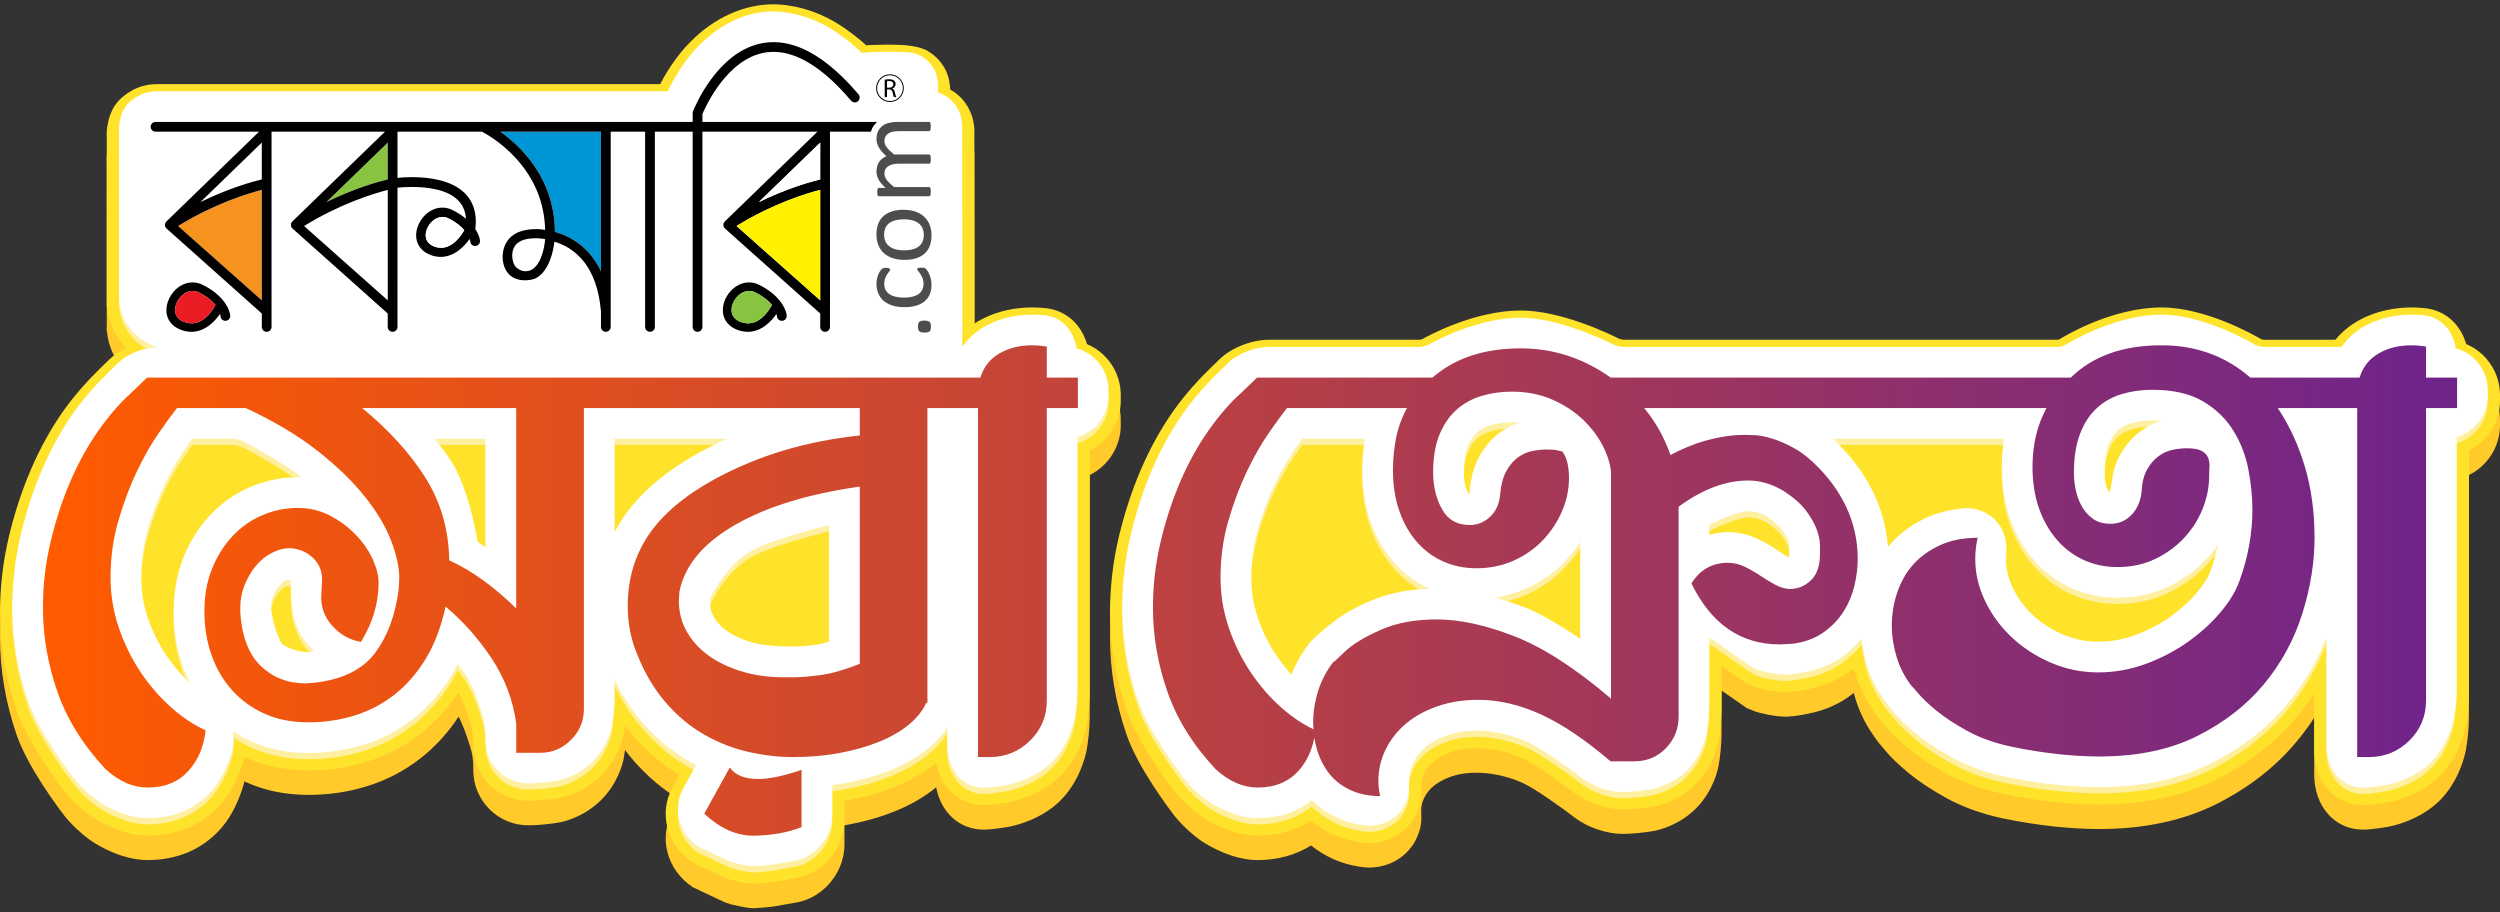 <?xml version="1.0" encoding="utf-8"?>
<!-- Generator: Adobe Illustrator 16.0.0, SVG Export Plug-In . SVG Version: 6.00 Build 0)  -->
<!DOCTYPE svg PUBLIC "-//W3C//DTD SVG 1.1//EN" "http://www.w3.org/Graphics/SVG/1.1/DTD/svg11.dtd">
<svg version="1.1" id="Layer_1" xmlns="http://www.w3.org/2000/svg" xmlns:xlink="http://www.w3.org/1999/xlink" x="0px" y="0px"
	 width="200px" height="73px" viewBox="0 0 200 73" enable-background="new 0 0 200 73" xml:space="preserve">
<rect x="0" y="0" width="200" height="73" fill="#333333" stroke="none"/>
<g>
	<g>
		<g>
			<path fill="#FFCA2A" d="M197.297,29.489c-0.462-1.579-1.629-2.64-3.184-2.858l-0.332-0.034c-1.924-0.161-3.759,0.226-5.236,1.091
				c-0.646,0.377-1.233,0.877-1.714,1.456l-5.729,0.004c-0.062-0.009-0.201-0.048-0.162-0.024c-0.441-0.262-4.412-2.564-8.018-2.564
				c-3.967,0-7.775,2.301-8.132,2.53c-0.038,0.015-0.117,0.039-0.168,0.054l-34.745,0c-0.067-0.006-0.303-0.063-0.339-0.075
				c-0.748-0.378-4.638-2.266-7.881-2.266c-3.734,0-7.466,2.06-7.832,2.271c-0.049,0.019-0.223,0.065-0.207,0.069h-12.07
				c-1.415,0-3.019,0.629-3.992,1.566c-0.369,0.353-0.997,0.975-1.394,1.381c-0.128,0.131-1.283,1.319-2.273,2.721
				c-0.998,1.411-1.878,2.998-2.618,4.72c-0.726,1.689-1.322,3.512-1.771,5.412c-0.465,1.971-0.701,4.007-0.701,6.055
				c0,2.613,0.449,5.236,1.334,7.796c0.895,2.594,3.326,5.822,3.806,6.444c0.548,0.707,1.484,1.579,2.226,2.074
				c0.375,0.25,2.349,1.494,4.451,1.494c1.577,0,3.042-0.402,4.267-1.169c0.533,0.428,1.129,0.792,1.776,1.086
				c1.111,0.499,2.158,0.632,2.457,0.66c0.146,0.013,0.288,0.02,0.426,0.02c1.269,0,2.447-0.538,3.231-1.473
				c0.672-0.801,1.018-1.872,0.926-2.82v-0.273c0-0.353,0.077-0.679,0.235-1.002c0.176-0.362,0.421-0.673,0.747-0.945
				c0.374-0.313,0.859-0.574,1.445-0.775c1.568-0.541,3.827-0.331,5.719,0.535c0.917,0.42,3.005,1.891,4.127,2.753
				c1.019,0.783,2.554,1.31,3.818,1.31c0.721,0,1.816-0.104,2.55-0.243c0.325-0.061,2.021-0.438,3.385-1.843
				c1.341-1.374,1.704-3.045,1.764-3.366c0.134-0.727,0.233-1.831,0.233-2.568v-3.45l2.014,1.4l0.726,0.293
				c0.315,0.093,1.422,0.398,2.415,0.398c0.001,0,0.001,0,0.001,0l0.175-0.006c0.617-0.028,1.518-0.202,2.099-0.343
				c0.245-0.058,1.525-0.383,2.698-1.21c0.153-0.109,0.305-0.224,0.454-0.341c0.044,0.173,0.094,0.346,0.146,0.517
				c0.36,1.175,0.916,2.103,1.081,2.362c0.411,0.642,0.747,1.107,0.986,1.368l0.272,0.326c0.464,0.562,1.091,1.166,1.918,1.85
				c0.813,0.671,1.827,1.341,3.015,1.994c1.29,0.708,2.808,1.254,4.519,1.623c1.381,0.281,2.722,0.494,3.99,0.633
				c1.321,0.144,2.566,0.216,3.707,0.216c3.572,0,6.725-0.672,9.371-1.996c2.593-1.299,4.768-2.998,6.465-5.051
				c0.491-0.595,0.948-1.217,1.365-1.86v4.54c0,2.559,1.639,4.415,3.898,4.415c0.761,0,1.926-0.214,2.061-0.238
				c0.403-0.077,2.497-0.536,4.047-2.061c1.577-1.547,2.047-3.651,2.126-4.058c0.14-0.731,0.245-1.846,0.245-2.591V38.001
				c1.498-0.736,2.484-2.29,2.484-3.969v-0.474C200,31.778,198.924,30.175,197.297,29.489z M174.087,50.09
				c-0.338,0.304-0.705,0.594-1.098,0.867c-0.771,0.538-1.631,0.98-2.558,1.315c-1.706,0.613-3.525,0.597-5.005-0.042
				c-0.83-0.358-1.553-0.826-2.148-1.391c-0.59-0.559-1.041-1.175-1.38-1.885c-0.287-0.601-0.433-1.186-0.444-1.783
				c0.155,0.209,0.317,0.412,0.484,0.607c0.945,1.096,2.072,1.944,3.348,2.519c1.266,0.576,2.65,0.867,4.113,0.867
				c1.608,0,3.106-0.323,4.454-0.963C173.932,50.165,174.01,50.128,174.087,50.09z M159.449,42.611
				c-0.634-0.368-1.369-0.567-2.145-0.567h-0.001l-0.376,0.018c-0.29,0.025-1.8,0.187-3.126,0.788
				c-0.76,0.344-1.458,0.764-2.085,1.251c-0.464-2.029-1.41-3.924-2.823-5.653h10.325c-0.035,0.411-0.052,0.827-0.052,1.243
				C159.167,40.718,159.262,41.695,159.449,42.611z M125.445,48.412v3.266c-1.046-0.644-1.942-1.131-2.678-1.453
				C123.763,49.747,124.66,49.14,125.445,48.412z M103.106,54.524c-0.075-0.104-0.146-0.208-0.216-0.314
				c-0.55-0.824-1-1.746-1.339-2.742c-0.314-0.917-0.473-1.895-0.473-2.907c0-1.26,0.167-2.469,0.495-3.594
				c0.37-1.266,0.802-2.418,1.285-3.424c0.491-1.022,0.988-1.894,1.475-2.591l0.356-0.505h3.383
				c-0.048,0.513-0.071,1.028-0.071,1.537c0,1.582,0.235,3.062,0.702,4.396c0.485,1.39,1.186,2.608,2.081,3.625
				c0.251,0.285,0.515,0.554,0.794,0.804c-0.903,0.192-1.766,0.472-2.573,0.834c-1.571,0.704-2.517,1.393-2.618,1.468
				c-0.488,0.36-1.157,0.892-1.555,1.269l-0.171,0.17c-0.563,0.418-0.907,0.951-1.424,1.761
				C103.208,54.354,103.163,54.426,103.106,54.524z"/>
			<path fill="#FFCA2A" d="M89.66,33.559c0-1.78-1.076-3.384-2.703-4.07c-0.461-1.578-1.63-2.64-3.187-2.861l-0.327-0.031
				c-1.915-0.167-3.747,0.218-5.239,1.092c-0.083,0.049-0.166,0.1-0.247,0.152v-8.469c0-0.098-0.003-0.195-0.007-0.231l-0.002-6.367
				c0.087-1.554-0.662-2.951-1.93-3.646c-0.006-0.224-0.03-0.381-0.061-0.563l-0.019-0.108c-0.165-1.025-0.872-1.978-1.869-2.498
				c-0.636-0.29-1.444-0.374-1.905-0.397C71.5,5.525,70.689,5.526,70.01,5.559h-0.179c-0.2,0-0.4,0.013-0.524,0.032
				c-0.572-0.513-1.192-1-1.845-1.447c-1.587-1.083-3.38-1.715-5.191-1.827c-2.311-0.126-4.708,0.817-6.66,2.624
				c-1.077,0.995-2.016,2.254-2.796,3.749H12.591c-0.135,0-0.268,0.004-0.424,0.019c-0.892,0.089-1.615,0.396-2.347,0.999
				c-0.978,0.808-1.195,1.923-1.273,2.693c-0.021,0.22-0.019,0.436-0.005,0.553L8.541,25.845l-0.009,0.63h0.025
				c0.096,1.252,0.652,2.429,1.553,3.309c-0.519,0.253-0.984,0.57-1.353,0.925c-0.369,0.353-0.997,0.976-1.379,1.365
				c-0.011,0.012-1.25,1.265-2.289,2.734c-0.996,1.41-1.876,2.998-2.618,4.723c-0.726,1.688-1.322,3.511-1.771,5.413
				C0.236,46.917,0,48.954,0,50.997c0,2.612,0.448,5.236,1.333,7.796c0.897,2.6,3.327,5.824,3.805,6.444
				c0.549,0.708,1.485,1.579,2.227,2.074c0.526,0.351,2.404,1.494,4.451,1.494c2.337,0,4.336-0.845,5.783-2.442
				c1.306-1.437,1.847-3.412,1.943-3.794c0.004-0.02,0.009-0.039,0.014-0.059c0.059,0.027,0.117,0.056,0.177,0.082
				c1.467,0.662,3.132,0.999,4.947,0.999c1.608,0,3.175-0.231,4.655-0.686c1.568-0.477,3.026-1.238,4.333-2.262
				c1.152-0.901,2.167-2.014,3.022-3.313c0.463,0.89,0.892,2.245,1.037,2.813c0.063,0.246,0.136,0.837,0.136,1.091v0.377
				c0,2.435,1.974,4.415,4.4,4.415c0.739,0,1.852-0.108,2.593-0.253c0.3-0.06,1.868-0.424,3.22-1.757
				c1.38-1.357,1.758-3.005,1.819-3.323c0.039-0.203,0.076-0.438,0.108-0.688c0.223,0.297,0.454,0.582,0.692,0.853
				c1.098,1.256,2.327,2.296,3.658,3.1l-0.548,0.992c-1.133,2.053-0.471,4.624,1.603,6.019l2.575,1.216l0.543,0.176
				c1.143,0.254,1.439,0.295,1.804,0.295c0.184,0,0.933-0.065,1.525-0.129l2.01-0.357l0.247-0.059
				c1.996-0.563,3.445-2.479,3.445-4.554v-1.529c0.06-0.011,0.119-0.021,0.177-0.031c1.371-0.253,2.643-0.61,3.781-1.063
				c1.257-0.498,2.367-1.131,3.298-1.884c0.027-0.021,0.053-0.043,0.08-0.063c0.378,2.01,1.863,3.383,3.804,3.383
				c0.76,0,1.926-0.214,2.06-0.238c0.404-0.077,2.498-0.536,4.048-2.061c1.581-1.55,2.047-3.653,2.125-4.06
				c0.139-0.729,0.245-1.843,0.245-2.589v-19.42c1.5-0.735,2.485-2.29,2.485-3.97V33.559z M54.227,38.447
				c-1.636,1.027-3.003,2.158-4.087,3.38v-3.38H54.227z M57.865,50.333c0.01-0.021,1.082-2.089,2.641-2.988
				c0.806-0.465,2.512-1.062,4.841-1.693v7.293c-0.069,0.014-0.131,0.024-0.183,0.031c-0.48,0.063-0.729,0.09-0.822,0.101
				c-0.479,0.021-1.037,0.041-1.239,0.041c-0.19,0-0.713-0.027-1.16-0.058c-0.3-0.02-1.121-0.114-1.603-0.259
				c-0.654-0.197-1.207-0.456-1.644-0.77c-0.341-0.244-0.592-0.514-0.767-0.824c-0.047-0.085-0.092-0.234-0.097-0.241
				c-0.02-0.165-0.037-0.326-0.048-0.465C57.811,50.446,57.837,50.389,57.865,50.333z M37.862,38.447v2.17
				c-0.26-0.652-0.565-1.287-0.918-1.85c-0.065-0.104-0.135-0.211-0.208-0.32H37.862z M13.773,46.591
				c-0.571,1.411-0.86,2.992-0.86,4.697c0,0.223,0.004,0.444,0.014,0.664c-0.062-0.159-0.12-0.32-0.176-0.484
				c-0.314-0.917-0.474-1.895-0.474-2.907c0-1.261,0.167-2.469,0.496-3.594c0.368-1.259,0.8-2.411,1.285-3.424
				c0.489-1.02,0.986-1.891,1.476-2.591c0.137-0.198,0.255-0.365,0.354-0.505l2.749-0.002c0.062,0.008,0.271,0.06,0.298,0.067
				c0.528,0.274,1.487,0.804,2.406,1.352c-0.587,0.141-1.161,0.331-1.716,0.567c-1.348,0.578-2.542,1.418-3.549,2.497
				C15.108,43.968,14.333,45.199,13.773,46.591z"/>
		</g>
	</g>
	<g>
		<path fill="#FFE32A" d="M197.297,27.526c-0.462-1.579-1.629-2.64-3.184-2.858l-0.332-0.034c-1.924-0.161-3.759,0.225-5.236,1.091
			c-0.646,0.377-1.233,0.877-1.714,1.456l-5.729,0.004c-0.062-0.009-0.201-0.048-0.162-0.024c-0.441-0.262-4.412-2.564-8.018-2.564
			c-3.967,0-7.775,2.301-8.132,2.53c-0.038,0.015-0.117,0.039-0.168,0.054l-34.745,0c-0.067-0.006-0.303-0.063-0.339-0.075
			c-0.748-0.378-4.638-2.266-7.881-2.266c-3.734,0-7.466,2.059-7.832,2.271c-0.049,0.019-0.223,0.065-0.207,0.069h-12.07
			c-1.415,0-3.019,0.629-3.992,1.565c-0.369,0.353-0.997,0.975-1.394,1.381c-0.128,0.132-1.283,1.319-2.273,2.722
			c-0.998,1.41-1.878,2.998-2.618,4.719c-0.726,1.69-1.322,3.512-1.771,5.413c-0.465,1.97-0.701,4.006-0.701,6.054
			c0,2.614,0.449,5.237,1.334,7.796c0.895,2.594,3.326,5.822,3.806,6.445c0.548,0.706,1.484,1.578,2.226,2.073
			c0.375,0.25,2.349,1.495,4.451,1.495c1.577,0,3.042-0.402,4.267-1.169c0.533,0.427,1.129,0.791,1.776,1.086
			c1.111,0.499,2.158,0.631,2.457,0.66c0.146,0.012,0.288,0.019,0.426,0.019c1.269,0,2.447-0.537,3.231-1.473
			c0.672-0.8,1.018-1.871,0.926-2.82v-0.272c0-0.353,0.077-0.68,0.235-1.003c0.176-0.361,0.421-0.672,0.747-0.945
			c0.374-0.313,0.859-0.574,1.445-0.775c1.568-0.54,3.827-0.33,5.719,0.536c0.917,0.419,3.005,1.891,4.127,2.753
			c1.019,0.782,2.554,1.309,3.818,1.309c0.721,0,1.816-0.104,2.55-0.242c0.325-0.062,2.021-0.439,3.385-1.843
			c1.341-1.374,1.704-3.045,1.764-3.366c0.134-0.728,0.233-1.831,0.233-2.569v-3.449l2.014,1.4l0.726,0.293
			c0.315,0.093,1.422,0.397,2.415,0.397c0.001,0,0.001,0,0.001,0l0.175-0.006c0.617-0.027,1.518-0.202,2.099-0.342
			c0.245-0.058,1.525-0.384,2.698-1.21c0.153-0.109,0.305-0.224,0.454-0.342c0.044,0.174,0.094,0.346,0.146,0.517
			c0.36,1.175,0.916,2.104,1.081,2.363c0.411,0.641,0.747,1.106,0.986,1.368l0.272,0.326c0.464,0.562,1.091,1.166,1.918,1.849
			c0.813,0.671,1.827,1.342,3.015,1.994c1.29,0.708,2.808,1.255,4.519,1.623c1.381,0.282,2.722,0.495,3.99,0.634
			c1.321,0.143,2.566,0.216,3.707,0.216c3.572,0,6.725-0.672,9.371-1.996c2.593-1.3,4.768-2.998,6.465-5.051
			c0.491-0.595,0.948-1.217,1.365-1.861v4.54c0,2.559,1.639,4.416,3.898,4.416c0.761,0,1.926-0.214,2.061-0.239
			c0.403-0.076,2.497-0.535,4.047-2.06c1.577-1.548,2.047-3.652,2.126-4.059c0.14-0.73,0.245-1.845,0.245-2.591V36.038
			c1.498-0.735,2.484-2.29,2.484-3.969v-0.474C200,29.815,198.924,28.212,197.297,27.526z"/>
		<path fill="#FFE32A" d="M89.66,31.596c0-1.78-1.076-3.383-2.703-4.069c-0.461-1.578-1.63-2.64-3.187-2.861l-0.327-0.031
			c-1.915-0.167-3.747,0.218-5.239,1.092c-0.083,0.049-0.166,0.1-0.247,0.152V17.41c0-0.098-0.003-0.195-0.007-0.231l-0.002-6.367
			c0.087-1.555-0.662-2.951-1.93-3.646c-0.006-0.223-0.03-0.38-0.061-0.563l-0.019-0.108c-0.165-1.025-0.872-1.978-1.869-2.498
			c-0.636-0.29-1.444-0.374-1.905-0.397C71.5,3.563,70.689,3.563,70.01,3.596h-0.179c-0.2,0-0.4,0.014-0.524,0.033
			c-0.572-0.513-1.192-1-1.845-1.447c-1.587-1.084-3.38-1.715-5.191-1.827c-2.311-0.126-4.708,0.817-6.66,2.624
			c-1.077,0.995-2.016,2.254-2.796,3.749H12.591c-0.135,0-0.268,0.004-0.424,0.019c-0.892,0.089-1.615,0.396-2.347,0.999
			c-0.978,0.808-1.195,1.923-1.273,2.693c-0.021,0.22-0.019,0.436-0.005,0.553L8.541,23.882l-0.009,0.63h0.025
			c0.096,1.252,0.652,2.429,1.553,3.309c-0.519,0.253-0.984,0.57-1.353,0.925c-0.369,0.353-0.997,0.976-1.379,1.366
			c-0.011,0.011-1.25,1.265-2.289,2.734c-0.996,1.409-1.876,2.998-2.618,4.722c-0.726,1.689-1.322,3.511-1.771,5.414
			C0.236,44.954,0,46.991,0,49.034c0,2.613,0.448,5.237,1.333,7.796c0.897,2.6,3.327,5.824,3.805,6.445
			c0.549,0.707,1.485,1.579,2.227,2.073c0.526,0.351,2.404,1.495,4.451,1.495c2.337,0,4.336-0.845,5.783-2.442
			c1.306-1.438,1.847-3.412,1.943-3.795c0.004-0.019,0.009-0.039,0.014-0.059c0.059,0.028,0.117,0.056,0.177,0.083
			c1.467,0.662,3.132,0.998,4.947,0.998c1.608,0,3.175-0.23,4.655-0.685c1.568-0.478,3.026-1.238,4.333-2.262
			c1.152-0.901,2.167-2.015,3.022-3.313c0.463,0.89,0.892,2.245,1.037,2.813c0.063,0.246,0.136,0.836,0.136,1.09v0.377
			c0,2.435,1.974,4.415,4.4,4.415c0.739,0,1.852-0.107,2.593-0.253c0.3-0.059,1.868-0.423,3.22-1.756
			c1.38-1.358,1.758-3.005,1.819-3.323c0.039-0.203,0.076-0.438,0.108-0.688c0.223,0.297,0.454,0.581,0.692,0.853
			c1.098,1.255,2.327,2.296,3.658,3.099l-0.548,0.993c-1.133,2.052-0.471,4.624,1.603,6.019l2.575,1.216l0.543,0.175
			c1.143,0.254,1.439,0.295,1.804,0.295c0.184,0,0.933-0.064,1.525-0.129l2.01-0.357l0.247-0.059
			c1.996-0.563,3.445-2.479,3.445-4.554v-1.529c0.06-0.01,0.119-0.02,0.177-0.031c1.371-0.253,2.643-0.61,3.781-1.063
			c1.257-0.498,2.367-1.132,3.298-1.884c0.027-0.021,0.053-0.043,0.08-0.064c0.378,2.011,1.863,3.384,3.804,3.384
			c0.76,0,1.926-0.214,2.06-0.239c0.404-0.076,2.498-0.535,4.048-2.06c1.581-1.551,2.047-3.654,2.125-4.061
			c0.139-0.729,0.245-1.842,0.245-2.589v-19.42c1.5-0.734,2.485-2.29,2.485-3.97V31.596z"/>
	</g>
	<g>
		<path fill="#FFEFA1" d="M86.125,28.364c-0.25-1.454-1.158-2.449-2.448-2.633l-0.317-0.03c-1.717-0.147-3.352,0.196-4.659,0.961
			c-0.863,0.505-1.415,1.146-1.724,1.589v-4.038v-2.925v-3.789c0-0.077-0.002-0.152-0.007-0.231v-6.423
			c0.078-1.384-0.681-2.56-1.931-2.943V7.349c0-0.21-0.022-0.343-0.048-0.495l-0.02-0.117c-0.146-0.909-0.931-1.756-1.826-1.972
			l-0.006,0.024V4.787l0.005-0.022c-0.001,0-0.05-0.01-0.05-0.01c-0.024-0.006-0.048-0.01-0.073-0.013
			c-0.222-0.04-0.49-0.079-0.778-0.079c-0.044,0-0.087,0.002-0.13,0.002C71.79,4.649,71.445,4.64,71.085,4.64
			c-0.35,0-0.711,0.009-1.075,0.026h-0.179c-0.17,0-0.341,0.012-0.502,0.039L68.96,4.731c-0.628-0.595-1.318-1.149-2.051-1.651
			c-1.44-0.984-3.063-1.558-4.688-1.659c-0.135-0.007-0.272-0.013-0.408-0.013c-1.911,0-3.876,0.843-5.535,2.377
			c-1.053,0.973-1.972,2.232-2.728,3.748c0,0-0.099,0.199-0.131,0.262H12.591c-0.104,0-0.208,0.002-0.326,0.013
			c-0.7,0.071-1.244,0.306-1.82,0.78c-0.701,0.579-0.861,1.437-0.921,2.032c-0.016,0.155-0.013,0.308,0,0.457v6.419v6.415
			c-0.001,0.062-0.004,0.125-0.003,0.19c0.001,0.031,0.002,0.061,0.003,0.092v0.017c0,1.931,1.32,3.552,3.097,4.051
			c-1.147,0.036-2.411,0.535-3.186,1.281c-0.362,0.347-0.98,0.959-1.371,1.357c-0.012,0.012-1.189,1.206-2.174,2.6
			c-0.957,1.354-1.803,2.883-2.517,4.543c-0.704,1.637-1.282,3.403-1.717,5.251c-0.447,1.898-0.674,3.858-0.674,5.827
			c0,2.505,0.431,5.021,1.279,7.477c0.847,2.453,3.191,5.563,3.653,6.163c0.491,0.634,1.33,1.415,1.995,1.859
			c0.469,0.312,2.138,1.329,3.907,1.329c2.051,0,3.8-0.732,5.057-2.12c1.15-1.267,1.632-3.03,1.717-3.371
			c0.119-0.479,0.13-0.979,0.048-1.465c0.471,0.313,0.971,0.59,1.499,0.83c1.34,0.605,2.868,0.912,4.543,0.912
			c1.51,0,2.98-0.217,4.37-0.644c1.454-0.442,2.804-1.147,4.013-2.095c1.201-0.939,2.243-2.13,3.097-3.536
			c0.147-0.243,0.297-0.525,0.448-0.841c0.269,0.331,0.494,0.633,0.672,0.902c0.668,1.006,1.248,2.917,1.398,3.508
			c0.083,0.323,0.166,0.995,0.166,1.331v0.376c0,1.894,1.533,3.435,3.418,3.435c0.686,0,1.717-0.101,2.402-0.233
			c0.252-0.051,1.569-0.356,2.723-1.494c1.176-1.156,1.492-2.541,1.543-2.808c0.13-0.68,0.229-1.714,0.229-2.407v-1.406
			c0.634,1.336,1.396,2.515,2.274,3.516c1.114,1.272,2.366,2.307,3.724,3.077c0.175,0.099,0.351,0.194,0.528,0.286l-1.021,1.848
			c-0.869,1.575-0.387,3.604,1.164,4.658l2.462,1.17l0.448,0.149c1.163,0.26,1.354,0.272,1.591,0.272c0.102,0,0.73-0.05,1.354-0.114
			l1.955-0.346l0.207-0.049c1.583-0.446,2.731-1.965,2.731-3.608v-2.373c0.333-0.044,0.661-0.095,0.98-0.153
			c1.304-0.24,2.515-0.579,3.598-1.01c1.166-0.462,2.189-1.045,3.043-1.734c0.92-0.742,1.352-1.384,1.461-1.561
			c0.043-0.07,0.085-0.139,0.122-0.196v1.424c0,1.99,1.227,3.434,2.917,3.434c0.686,0,1.828-0.212,1.877-0.221
			c0.355-0.067,2.195-0.471,3.543-1.797c1.371-1.346,1.78-3.188,1.848-3.544c0.13-0.678,0.228-1.712,0.228-2.405V35.459
			c1.443-0.418,2.486-1.77,2.486-3.302v-0.473C88.679,30.125,87.604,28.759,86.125,28.364z M20.012,39.46
			c-1.219,0.522-2.302,1.283-3.217,2.264c-0.886,0.95-1.597,2.081-2.112,3.361c-0.523,1.293-0.789,2.75-0.789,4.329
			c0,1.504,0.234,2.938,0.696,4.264c0.18,0.52,0.394,1.019,0.642,1.495c-0.723-0.655-1.381-1.427-1.96-2.294
			c-0.595-0.895-1.083-1.893-1.45-2.967c-0.349-1.02-0.526-2.105-0.526-3.227c0-1.352,0.18-2.654,0.535-3.867
			c0.383-1.313,0.835-2.517,1.342-3.575c0.511-1.063,1.035-1.981,1.555-2.727c0.317-0.454,0.53-0.751,0.656-0.925h3.295
			c0.145,0,0.583,0.108,0.711,0.177c0.796,0.416,3.326,1.808,4.458,2.694c0.092,0.072,0.183,0.145,0.273,0.217
			C22.75,38.634,21.314,38.902,20.012,39.46z M24.653,52.682c-0.162-0.016-0.435-0.049-0.737-0.103
			c-0.375-0.066-1.109-0.336-1.351-0.568c-0.146-0.152-0.55-1.091-0.744-2.023c-0.063-0.316-0.122-0.633-0.143-0.717
			c0.011-0.179,0.038-0.505,0.053-0.756c0.018-0.063,0.053-0.159,0.108-0.299c0.138-0.338,0.309-0.634,0.509-0.879
			c0.151-0.183,0.322-0.324,0.524-0.432l0.021-0.012c0.13,0.003,0.254,0.012,0.361,0.022c0.019,0.268,0.026,0.479,0.024,0.542
			c-0.036,0.668,0.105,1.818,0.111,1.868c0.032,0.26,0.249,1.618,1.33,2.834c0.127,0.144,0.261,0.281,0.403,0.415
			C24.933,52.622,24.767,52.658,24.653,52.682z M38.844,44.279l-0.646-0.465c-0.142-0.898-0.743-4.266-2.085-6.4
			c-0.333-0.53-0.789-1.141-1.36-1.822h4.091V44.279z M49.864,41.9c-0.258,0.382-0.493,0.776-0.705,1.182v-7.49h9.032
			c-0.723,0.322-1.437,0.672-2.136,1.048C53.283,38.155,51.2,39.925,49.864,41.9z M66.329,51.832
			c-0.438,0.126-0.811,0.214-1.035,0.242c-0.638,0.084-0.881,0.105-0.909,0.107c-0.496,0.022-1.072,0.043-1.281,0.043
			c-0.201,0-0.753-0.028-1.228-0.06c-0.299-0.021-1.21-0.116-1.818-0.299c-0.758-0.229-1.408-0.535-1.934-0.911
			c-0.458-0.33-0.801-0.702-1.048-1.14c-0.141-0.25-0.209-0.564-0.216-0.604c-0.036-0.288-0.059-0.562-0.07-0.74
			c0.046-0.123,0.116-0.288,0.199-0.457c0.011-0.022,1.193-2.337,3.026-3.394c1.389-0.802,4.532-1.665,6.313-2.115V51.832z"/>
		<path fill="#FFEFA1" d="M196.465,28.364c-0.251-1.454-1.158-2.449-2.449-2.632L193.7,25.7c-1.72-0.145-3.354,0.194-4.659,0.96
			c-0.864,0.506-1.416,1.147-1.726,1.59h-6.303c-0.112-0.003-0.479-0.104-0.574-0.157c-0.418-0.249-4.179-2.426-7.517-2.426
			c-3.677,0-7.308,2.185-7.704,2.43c-0.092,0.053-0.433,0.149-0.531,0.153h-34.846c-0.151,0-0.611-0.11-0.746-0.179
			c-0.435-0.221-4.344-2.161-7.438-2.161c-3.473,0-7.018,1.952-7.409,2.174c-0.104,0.059-0.51,0.165-0.63,0.166h-12.07
			c-1.178,0-2.509,0.519-3.314,1.294c-0.362,0.347-0.98,0.959-1.372,1.359c-0.123,0.126-1.231,1.266-2.172,2.599
			c-0.957,1.354-1.803,2.882-2.517,4.541c-0.704,1.639-1.282,3.405-1.717,5.252c-0.448,1.896-0.675,3.855-0.675,5.827
			c0,2.505,0.431,5.021,1.28,7.477c0.845,2.45,3.19,5.563,3.653,6.163c0.491,0.634,1.33,1.415,1.995,1.859
			c0.333,0.222,2.089,1.329,3.906,1.329c1.674,0,3.164-0.496,4.336-1.438c0.594,0.59,1.301,1.074,2.109,1.441
			c1.008,0.454,1.962,0.561,2.142,0.578c0.116,0.011,0.229,0.016,0.339,0.016c0.978,0,1.882-0.409,2.479-1.123
			c0.521-0.62,0.769-1.413,0.697-2.188v-0.273c0-0.505,0.108-0.974,0.334-1.433c0.239-0.49,0.565-0.904,0.998-1.268
			c0.468-0.391,1.059-0.71,1.756-0.95c1.85-0.637,4.26-0.431,6.447,0.569c1.053,0.482,3.206,2.016,4.316,2.868
			c0.861,0.661,2.155,1.106,3.221,1.106c0.669,0,1.687-0.098,2.367-0.226c0.275-0.052,1.704-0.37,2.865-1.563
			c1.145-1.173,1.451-2.589,1.501-2.859c0.123-0.675,0.217-1.702,0.217-2.391v-5.328l3.556,2.474l0.443,0.157
			c0.557,0.164,1.44,0.356,2.112,0.356l0.154-0.003c0.511-0.024,1.332-0.178,1.92-0.318c0.217-0.051,1.345-0.343,2.355-1.057
			c0.632-0.448,1.188-0.959,1.659-1.525c0.072,0.743,0.222,1.483,0.446,2.215c0.336,1.096,0.864,1.956,0.968,2.119
			c0.382,0.596,0.694,1.027,0.914,1.27l0.276,0.331c0.424,0.514,1.008,1.075,1.786,1.717c0.767,0.633,1.729,1.269,2.861,1.891
			c1.209,0.664,2.635,1.176,4.243,1.521c1.338,0.274,2.65,0.483,3.899,0.62c1.28,0.14,2.491,0.21,3.602,0.21
			c3.42,0,6.426-0.637,8.933-1.893c2.47-1.236,4.538-2.852,6.146-4.798c1.323-1.604,2.364-3.383,3.104-5.304v8.608
			c0,1.99,1.227,3.434,2.917,3.434c0.686,0,1.827-0.212,1.877-0.221c0.355-0.067,2.195-0.471,3.544-1.797
			c1.368-1.343,1.779-3.186,1.848-3.542c0.13-0.679,0.229-1.714,0.229-2.407V35.458c1.442-0.419,2.484-1.77,2.484-3.301v-0.473
			C199.019,30.125,197.944,28.759,196.465,28.364z M109.407,48.663c-1.464,0.657-2.343,1.292-2.438,1.363
			c-0.459,0.338-1.106,0.854-1.459,1.188c-0.118,0.111-0.229,0.213-0.267,0.25c-0.418,0.309-0.688,0.73-1.179,1.495
			c-0.05,0.08-0.425,0.676-0.751,1.5c-0.444-0.481-0.86-1.01-1.24-1.58c-0.596-0.896-1.084-1.893-1.451-2.968
			c-0.35-1.02-0.526-2.105-0.526-3.227c0-1.352,0.18-2.653,0.535-3.868c0.383-1.312,0.834-2.516,1.343-3.574
			c0.513-1.067,1.037-1.985,1.555-2.727c0.316-0.453,0.528-0.75,0.654-0.925h5.001c-0.135,0.837-0.202,1.682-0.202,2.518
			c0,1.473,0.218,2.843,0.647,4.073c0.442,1.271,1.079,2.38,1.89,3.299c0.805,0.913,1.759,1.626,2.836,2.121
			C112.552,47.643,110.888,47.998,109.407,48.663z M118.348,37.019c-0.431,0.783-0.686,1.702-0.78,2.809
			c-0.011,0.138-0.036,0.202-0.015,0.215c-0.02,0-0.035-0.001-0.047-0.002c-0.001-0.002-0.003-0.005-0.004-0.009
			c-0.268-0.482-0.397-1.054-0.397-1.746c0-0.876,0.106-1.578,0.321-2.089c0.199-0.477,0.439-0.836,0.731-1.096
			c0.3-0.268,0.65-0.458,1.072-0.585c0.719-0.216,1.566-0.281,2.338-0.212c-0.562,0.175-1.096,0.446-1.594,0.809
			C119.324,35.589,118.777,36.231,118.348,37.019z M126.427,51.604c-1.873-1.253-3.354-2.094-4.408-2.502
			c-0.817-0.317-1.624-0.585-2.417-0.801c0.868-0.128,1.707-0.369,2.48-0.715c1.196-0.533,2.245-1.268,3.117-2.182
			c0.46-0.483,0.871-1.006,1.228-1.563V51.604z M143.143,44.834c0,0.104-0.006,0.188-0.014,0.252
			c-0.293-0.155-0.598-0.342-0.908-0.554c-0.502-0.34-1.033-0.646-1.579-0.909c-0.77-0.371-1.579-0.56-2.405-0.56
			c-0.498,0-0.998,0.076-1.495,0.226v-0.804c1.081-0.55,2.501-1.095,3.128-1.095c0.512,0,1.031,0.161,1.531,0.47
			c0.704,0.468,1.015,0.816,1.137,0.983c0.328,0.45,0.457,0.737,0.504,0.867c0.096,0.269,0.102,0.393,0.102,0.393V44.834z
			 M168.694,36.077c0.184-0.486,0.424-0.865,0.71-1.127c0.292-0.269,0.632-0.458,1.036-0.58c0.536-0.16,1.129-0.24,1.761-0.24
			c0.27,0,0.526,0.01,0.77,0.029c-0.622,0.172-1.209,0.461-1.753,0.86c-0.632,0.468-1.171,1.092-1.603,1.858
			c-0.452,0.809-0.572,1.524-0.597,1.723c-0.049,0.36-0.165,0.96-0.255,1.313c-0.019-0.021-0.039-0.05-0.062-0.086
			c-0.1-0.158-0.177-0.354-0.229-0.579c-0.07-0.304-0.107-0.629-0.107-0.963C168.366,37.384,168.477,36.641,168.694,36.077z
			 M176.851,46.126c-0.189,0.552-0.563,1.156-1.109,1.796c-0.607,0.713-1.345,1.375-2.19,1.966c-0.844,0.589-1.781,1.07-2.788,1.434
			c-1.956,0.703-4,0.681-5.726-0.063c-0.936-0.405-1.754-0.937-2.434-1.579c-0.678-0.643-1.199-1.354-1.59-2.175
			c-0.364-0.762-0.541-1.508-0.541-2.28c0-0.258,0.003-0.398,0.003-0.43c0.13-0.914-0.125-1.832-0.697-2.517
			c-0.6-0.717-1.492-1.127-2.452-1.127h-0.012l-0.299,0.015c-0.159,0.014-1.593,0.153-2.81,0.704
			c-1.169,0.528-2.164,1.245-2.958,2.13c-0.074,0.081-0.145,0.165-0.216,0.25c-0.224-2.951-1.472-5.632-3.717-7.979
			c-0.229-0.24-0.46-0.467-0.692-0.679h13.705c-0.12,0.724-0.181,1.469-0.181,2.225c0,1.508,0.218,2.894,0.646,4.12
			c0.44,1.265,1.076,2.384,1.89,3.328c0.849,0.986,1.861,1.749,3.009,2.267c1.14,0.518,2.387,0.778,3.708,0.778
			c1.462,0,2.819-0.292,4.035-0.869c1.158-0.547,2.181-1.281,3.038-2.186c0.354-0.375,0.679-0.774,0.97-1.197
			C177.299,44.744,177.102,45.436,176.851,46.126z"/>
	</g>
	<g>
		<g>
			<path fill="#FFFFFF" d="M86.125,27.868c-0.25-1.453-1.158-2.449-2.448-2.633l-0.317-0.031c-1.717-0.146-3.352,0.196-4.659,0.961
				c-0.863,0.505-1.415,1.146-1.724,1.589v-4.038v-2.925v-3.789c0-0.077-0.002-0.152-0.007-0.231v-6.423
				c0.078-1.384-0.681-2.561-1.931-2.944V6.854c0-0.211-0.022-0.343-0.048-0.496l-0.02-0.117c-0.146-0.91-0.931-1.756-1.826-1.972
				l-0.006,0.024V4.292l0.005-0.022c-0.001,0-0.05-0.01-0.05-0.01c-0.024-0.005-0.048-0.009-0.073-0.013
				c-0.222-0.04-0.49-0.079-0.778-0.079c-0.044,0-0.087,0.002-0.13,0.003c-0.322-0.017-0.667-0.027-1.027-0.027
				c-0.35,0-0.711,0.01-1.075,0.026h-0.179c-0.17,0-0.341,0.013-0.502,0.039L68.96,4.236c-0.628-0.595-1.318-1.149-2.051-1.651
				c-1.44-0.984-3.063-1.558-4.688-1.659c-0.135-0.007-0.272-0.012-0.408-0.012c-1.911,0-3.876,0.843-5.535,2.377
				c-1.053,0.973-1.972,2.232-2.728,3.748c0,0-0.099,0.2-0.131,0.262H12.591c-0.104,0-0.208,0.002-0.326,0.014
				c-0.7,0.071-1.244,0.306-1.82,0.78c-0.701,0.579-0.861,1.438-0.921,2.032c-0.016,0.155-0.013,0.308,0,0.457v6.419v6.414
				c-0.001,0.063-0.004,0.125-0.003,0.191c0.001,0.03,0.002,0.06,0.003,0.092v0.017c0,1.931,1.32,3.552,3.097,4.051
				c-1.147,0.036-2.411,0.535-3.186,1.28c-0.362,0.347-0.98,0.96-1.371,1.358c-0.012,0.012-1.189,1.206-2.174,2.6
				c-0.957,1.354-1.803,2.882-2.517,4.542c-0.704,1.637-1.282,3.404-1.717,5.251c-0.447,1.898-0.674,3.859-0.674,5.828
				c0,2.505,0.431,5.021,1.279,7.477c0.847,2.452,3.191,5.563,3.653,6.163c0.491,0.633,1.33,1.415,1.995,1.858
				c0.469,0.313,2.138,1.33,3.907,1.33c2.051,0,3.8-0.732,5.057-2.12c1.15-1.267,1.632-3.03,1.717-3.371
				c0.119-0.48,0.13-0.979,0.048-1.465c0.471,0.313,0.971,0.59,1.499,0.829c1.34,0.605,2.868,0.912,4.543,0.912
				c1.51,0,2.98-0.216,4.37-0.643c1.454-0.442,2.804-1.147,4.013-2.095c1.201-0.939,2.243-2.13,3.097-3.537
				c0.147-0.243,0.297-0.524,0.448-0.84c0.269,0.33,0.494,0.633,0.672,0.901c0.668,1.007,1.248,2.918,1.398,3.508
				c0.083,0.324,0.166,0.996,0.166,1.331v0.377c0,1.894,1.533,3.435,3.418,3.435c0.686,0,1.717-0.101,2.402-0.234
				c0.252-0.05,1.569-0.356,2.723-1.493c1.176-1.157,1.492-2.542,1.543-2.808c0.13-0.68,0.229-1.715,0.229-2.407v-1.407
				c0.634,1.337,1.396,2.516,2.274,3.516c1.114,1.272,2.366,2.308,3.724,3.078c0.175,0.099,0.351,0.193,0.528,0.285l-1.021,1.848
				c-0.869,1.575-0.387,3.605,1.164,4.659l2.462,1.17l0.448,0.149c1.163,0.26,1.354,0.272,1.591,0.272
				c0.102,0,0.73-0.05,1.354-0.114l1.955-0.346l0.207-0.049c1.583-0.447,2.731-1.965,2.731-3.609v-2.372
				c0.333-0.044,0.661-0.095,0.98-0.153c1.304-0.24,2.515-0.58,3.598-1.01c1.166-0.462,2.189-1.046,3.043-1.734
				c0.92-0.743,1.352-1.384,1.461-1.562c0.043-0.069,0.085-0.138,0.122-0.195v1.423c0,1.99,1.227,3.435,2.917,3.435
				c0.686,0,1.828-0.212,1.877-0.222c0.355-0.066,2.195-0.47,3.543-1.796c1.371-1.346,1.78-3.188,1.848-3.544
				c0.13-0.679,0.228-1.712,0.228-2.405V34.963c1.443-0.417,2.486-1.769,2.486-3.301v-0.474
				C88.679,29.63,87.604,28.263,86.125,27.868z M20.012,38.965c-1.219,0.521-2.302,1.283-3.217,2.263
				c-0.886,0.951-1.597,2.081-2.112,3.361c-0.523,1.294-0.789,2.75-0.789,4.329c0,1.505,0.234,2.939,0.696,4.265
				c0.18,0.52,0.394,1.019,0.642,1.495c-0.723-0.656-1.381-1.427-1.96-2.294c-0.595-0.895-1.083-1.893-1.45-2.967
				c-0.349-1.02-0.526-2.105-0.526-3.227c0-1.353,0.18-2.654,0.535-3.867c0.383-1.313,0.835-2.517,1.342-3.575
				c0.511-1.063,1.035-1.981,1.555-2.727c0.317-0.454,0.53-0.752,0.656-0.925h3.295c0.145,0,0.583,0.108,0.711,0.176
				c0.796,0.417,3.326,1.809,4.458,2.695c0.092,0.072,0.183,0.144,0.273,0.217C22.75,38.139,21.314,38.407,20.012,38.965z
				 M24.653,52.186c-0.162-0.015-0.435-0.049-0.737-0.103c-0.375-0.065-1.109-0.335-1.351-0.567
				c-0.146-0.152-0.55-1.091-0.744-2.024c-0.063-0.316-0.122-0.632-0.143-0.717c0.011-0.178,0.038-0.504,0.053-0.755
				c0.018-0.063,0.053-0.16,0.108-0.299c0.138-0.338,0.309-0.635,0.509-0.879c0.151-0.183,0.322-0.324,0.524-0.432l0.021-0.012
				c0.13,0.003,0.254,0.012,0.361,0.021c0.019,0.269,0.026,0.48,0.024,0.543c-0.036,0.668,0.105,1.818,0.111,1.868
				c0.032,0.26,0.249,1.617,1.33,2.834c0.127,0.144,0.261,0.281,0.403,0.414C24.933,52.127,24.767,52.163,24.653,52.186z
				 M38.844,43.784l-0.646-0.466c-0.142-0.897-0.743-4.265-2.085-6.399c-0.333-0.531-0.789-1.142-1.36-1.822h4.091V43.784z
				 M49.864,41.405c-0.258,0.381-0.493,0.776-0.705,1.182v-7.49h9.032c-0.723,0.321-1.437,0.672-2.136,1.047
				C53.283,37.659,51.2,39.43,49.864,41.405z M66.329,51.337c-0.438,0.126-0.811,0.214-1.035,0.241
				c-0.638,0.085-0.881,0.105-0.909,0.108c-0.496,0.022-1.072,0.042-1.281,0.042c-0.201,0-0.753-0.027-1.228-0.059
				c-0.299-0.021-1.21-0.116-1.818-0.3c-0.758-0.228-1.408-0.534-1.934-0.911c-0.458-0.329-0.801-0.701-1.048-1.139
				c-0.141-0.25-0.209-0.564-0.216-0.604c-0.036-0.287-0.059-0.562-0.07-0.739c0.046-0.124,0.116-0.288,0.199-0.457
				c0.011-0.023,1.193-2.337,3.026-3.395c1.389-0.801,4.532-1.664,6.313-2.114V51.337z"/>
			<path fill="#FFFFFF" d="M196.465,27.868c-0.251-1.453-1.158-2.449-2.449-2.632l-0.315-0.032c-1.72-0.145-3.354,0.194-4.659,0.96
				c-0.864,0.506-1.416,1.147-1.726,1.59h-6.303c-0.112-0.003-0.479-0.104-0.574-0.157c-0.418-0.248-4.179-2.426-7.517-2.426
				c-3.677,0-7.308,2.185-7.704,2.43c-0.092,0.053-0.433,0.149-0.531,0.153h-34.846c-0.151,0-0.611-0.11-0.746-0.179
				c-0.435-0.22-4.344-2.161-7.438-2.161c-3.473,0-7.018,1.952-7.409,2.174c-0.104,0.058-0.51,0.165-0.63,0.166h-12.07
				c-1.178,0-2.509,0.52-3.314,1.293c-0.362,0.347-0.98,0.96-1.372,1.36c-0.123,0.125-1.231,1.266-2.172,2.599
				c-0.957,1.354-1.803,2.881-2.517,4.54c-0.704,1.639-1.282,3.406-1.717,5.252c-0.448,1.896-0.675,3.856-0.675,5.828
				c0,2.505,0.431,5.021,1.28,7.477c0.845,2.45,3.19,5.563,3.653,6.163c0.491,0.633,1.33,1.415,1.995,1.858
				c0.333,0.223,2.089,1.33,3.906,1.33c1.674,0,3.164-0.496,4.336-1.439c0.594,0.591,1.301,1.074,2.109,1.442
				c1.008,0.453,1.962,0.561,2.142,0.578c0.116,0.011,0.229,0.015,0.339,0.015c0.978,0,1.882-0.408,2.479-1.122
				c0.521-0.62,0.769-1.414,0.697-2.189v-0.272c0-0.505,0.108-0.974,0.334-1.433c0.239-0.491,0.565-0.904,0.998-1.268
				c0.468-0.392,1.059-0.71,1.756-0.951c1.85-0.636,4.26-0.43,6.447,0.57c1.053,0.482,3.206,2.016,4.316,2.868
				c0.861,0.661,2.155,1.105,3.221,1.105c0.669,0,1.687-0.097,2.367-0.225c0.275-0.052,1.704-0.37,2.865-1.564
				c1.145-1.173,1.451-2.588,1.501-2.859c0.123-0.674,0.217-1.701,0.217-2.391v-5.327l3.556,2.473l0.443,0.157
				c0.557,0.165,1.44,0.357,2.112,0.357l0.154-0.004c0.511-0.023,1.332-0.177,1.92-0.318c0.217-0.051,1.345-0.343,2.355-1.056
				c0.632-0.448,1.188-0.959,1.659-1.525c0.072,0.743,0.222,1.483,0.446,2.215c0.336,1.096,0.864,1.955,0.968,2.119
				c0.382,0.595,0.694,1.027,0.914,1.269l0.276,0.332c0.424,0.514,1.008,1.075,1.786,1.717c0.767,0.633,1.729,1.269,2.861,1.891
				c1.209,0.664,2.635,1.176,4.243,1.521c1.338,0.274,2.65,0.483,3.899,0.62c1.28,0.139,2.491,0.21,3.602,0.21
				c3.42,0,6.426-0.638,8.933-1.893c2.47-1.237,4.538-2.852,6.146-4.798c1.323-1.604,2.364-3.384,3.104-5.304v8.607
				c0,1.99,1.227,3.435,2.917,3.435c0.686,0,1.827-0.212,1.877-0.222c0.355-0.066,2.195-0.47,3.544-1.796
				c1.368-1.343,1.779-3.186,1.848-3.542c0.13-0.68,0.229-1.714,0.229-2.407v-20.09c1.442-0.418,2.484-1.769,2.484-3.3v-0.474
				C199.019,29.63,197.944,28.263,196.465,27.868z M109.407,48.168c-1.464,0.656-2.343,1.292-2.438,1.362
				c-0.459,0.339-1.106,0.855-1.459,1.189c-0.118,0.111-0.229,0.213-0.267,0.249c-0.418,0.31-0.688,0.731-1.179,1.496
				c-0.05,0.079-0.425,0.676-0.751,1.5c-0.444-0.481-0.86-1.011-1.24-1.58c-0.596-0.896-1.084-1.893-1.451-2.968
				c-0.35-1.02-0.526-2.105-0.526-3.227c0-1.353,0.18-2.653,0.535-3.868c0.383-1.312,0.834-2.516,1.343-3.574
				c0.513-1.067,1.037-1.985,1.555-2.727c0.316-0.453,0.528-0.751,0.654-0.925h5.001c-0.135,0.836-0.202,1.682-0.202,2.518
				c0,1.472,0.218,2.842,0.647,4.072c0.442,1.271,1.079,2.381,1.89,3.3c0.805,0.913,1.759,1.626,2.836,2.121
				C112.552,47.146,110.888,47.503,109.407,48.168z M118.348,36.523c-0.431,0.783-0.686,1.702-0.78,2.808
				c-0.011,0.139-0.036,0.202-0.015,0.215c-0.02,0-0.035-0.001-0.047-0.002c-0.001-0.002-0.003-0.005-0.004-0.009
				c-0.268-0.481-0.397-1.053-0.397-1.745c0-0.876,0.106-1.578,0.321-2.089c0.199-0.478,0.439-0.837,0.731-1.097
				c0.3-0.267,0.65-0.458,1.072-0.584c0.719-0.216,1.566-0.282,2.338-0.212c-0.562,0.175-1.096,0.445-1.594,0.809
				C119.324,35.094,118.777,35.735,118.348,36.523z M126.427,51.108c-1.873-1.253-3.354-2.094-4.408-2.502
				c-0.817-0.317-1.624-0.585-2.417-0.802c0.868-0.127,1.707-0.368,2.48-0.715c1.196-0.532,2.245-1.267,3.117-2.181
				c0.46-0.483,0.871-1.006,1.228-1.563V51.108z M143.143,44.338c0,0.104-0.006,0.188-0.014,0.252
				c-0.293-0.155-0.598-0.341-0.908-0.553c-0.502-0.34-1.033-0.646-1.579-0.909c-0.77-0.372-1.579-0.56-2.405-0.56
				c-0.498,0-0.998,0.076-1.495,0.226v-0.805c1.081-0.549,2.501-1.094,3.128-1.094c0.512,0,1.031,0.161,1.531,0.47
				c0.704,0.467,1.015,0.816,1.137,0.982c0.328,0.45,0.457,0.738,0.504,0.867c0.096,0.27,0.102,0.394,0.102,0.394V44.338z
				 M168.694,35.581c0.184-0.485,0.424-0.864,0.71-1.127c0.292-0.268,0.632-0.458,1.036-0.579c0.536-0.16,1.129-0.241,1.761-0.241
				c0.27,0,0.526,0.01,0.77,0.03c-0.622,0.171-1.209,0.461-1.753,0.86c-0.632,0.468-1.171,1.092-1.603,1.858
				c-0.452,0.808-0.572,1.523-0.597,1.723c-0.049,0.359-0.165,0.96-0.255,1.313c-0.019-0.021-0.039-0.05-0.062-0.087
				c-0.1-0.157-0.177-0.354-0.229-0.578c-0.07-0.304-0.107-0.629-0.107-0.963C168.366,36.889,168.477,36.146,168.694,35.581z
				 M176.851,45.631c-0.189,0.552-0.563,1.155-1.109,1.796c-0.607,0.713-1.345,1.375-2.19,1.966
				c-0.844,0.589-1.781,1.07-2.788,1.434c-1.956,0.702-4,0.681-5.726-0.064c-0.936-0.405-1.754-0.936-2.434-1.579
				c-0.678-0.642-1.199-1.353-1.59-2.174c-0.364-0.762-0.541-1.509-0.541-2.28c0-0.258,0.003-0.399,0.003-0.43
				c0.13-0.914-0.125-1.832-0.697-2.518c-0.6-0.717-1.492-1.126-2.452-1.126h-0.012l-0.299,0.014
				c-0.159,0.015-1.593,0.153-2.81,0.704c-1.169,0.529-2.164,1.246-2.958,2.131c-0.074,0.081-0.145,0.164-0.216,0.25
				c-0.224-2.951-1.472-5.632-3.717-7.979c-0.229-0.239-0.46-0.466-0.692-0.678h13.705c-0.12,0.724-0.181,1.469-0.181,2.225
				c0,1.507,0.218,2.894,0.646,4.12c0.44,1.264,1.076,2.383,1.89,3.328c0.849,0.986,1.861,1.749,3.009,2.266
				c1.14,0.518,2.387,0.779,3.708,0.779c1.462,0,2.819-0.292,4.035-0.869c1.158-0.547,2.181-1.282,3.038-2.186
				c0.354-0.376,0.679-0.775,0.97-1.197C177.299,44.249,177.102,44.939,176.851,45.631z"/>
		</g>
		<g>
			<g>
				<linearGradient id="SVGID_1_" gradientUnits="userSpaceOnUse" x1="3.189" y1="64.123" x2="194.246" y2="64.123">
					<stop  offset="0.005" style="stop-color:#FF5B00"/>
					<stop  offset="1" style="stop-color:#70248A"/>
				</linearGradient>
				<path fill="url(#SVGID_1_)" d="M58.384,61.395l-2.046,3.703c1.268,1.169,2.565,1.755,3.895,1.755h0.195
					c1.393-0.034,2.625-0.261,3.696-0.684v-4.58c-1.428,0.487-2.578,0.73-3.454,0.73C59.568,62.319,58.806,62.011,58.384,61.395z"/>
				<linearGradient id="SVGID_2_" gradientUnits="userSpaceOnUse" x1="3.19" y1="45.312" x2="194.243" y2="45.312">
					<stop  offset="0.005" style="stop-color:#FF5B00"/>
					<stop  offset="1" style="stop-color:#70248A"/>
				</linearGradient>
				<path fill="url(#SVGID_2_)" d="M83.741,27.722c-0.195-0.032-0.39-0.056-0.585-0.073c-0.196-0.016-0.389-0.025-0.584-0.025
					c-1.008,0-1.885,0.22-2.632,0.658c-0.748,0.438-1.251,1.08-1.511,1.926h-1.753h-0.927H49.192h-0.927H15.422h-0.976h-2.679
					L10.5,31.426c-0.877,0.778-1.747,1.778-2.607,2.996c-0.861,1.219-1.617,2.583-2.267,4.094c-0.649,1.512-1.177,3.127-1.583,4.848
					c-0.407,1.724-0.609,3.479-0.609,5.264c0,2.241,0.382,4.468,1.146,6.676c0.763,2.21,2.054,4.289,3.874,6.237
					c1.072,0.975,2.193,1.462,3.363,1.462c1.364,0,2.445-0.438,3.24-1.315c0.796-0.877,1.259-1.965,1.389-3.265
					c-0.942-0.423-1.868-1.039-2.777-1.853c-0.91-0.812-1.723-1.754-2.437-2.825c-0.715-1.073-1.292-2.25-1.73-3.533
					c-0.438-1.283-0.658-2.623-0.658-4.021c0-1.592,0.211-3.11,0.633-4.557c0.423-1.445,0.917-2.762,1.486-3.947
					c0.569-1.185,1.153-2.209,1.755-3.069c0.601-0.86,1.079-1.519,1.438-1.974h0.291h0.976h4.239
					c2.241,1.042,4.143,2.174,5.701,3.394c1.56,1.223,2.827,2.443,3.801,3.663c0.976,1.221,1.681,2.401,2.12,3.541
					c0.439,1.14,0.658,2.15,0.658,3.029l-0.048,0.878c-0.261,2.051-0.889,3.745-1.883,5.08c-0.995,1.334-2.617,2.132-4.867,2.393
					l-0.685,0.049c-1.435,0-2.633-0.464-3.595-1.39s-1.509-2.347-1.64-4.264v-0.438c0-0.616,0.114-1.209,0.344-1.778
					c0.23-0.567,0.523-1.072,0.884-1.511c0.359-0.439,0.785-0.788,1.277-1.049c0.491-0.259,0.998-0.39,1.522-0.39
					c0.752,0.067,1.374,0.35,1.865,0.854c0.49,0.503,0.704,1.145,0.639,1.924l-0.049,0.926c-0.065,0.943,0.219,1.771,0.853,2.484
					c0.633,0.716,1.405,1.154,2.315,1.316c0.941-1.525,1.412-3.102,1.412-4.727c0-0.584-0.163-1.227-0.486-1.924
					c-0.325-0.699-0.78-1.349-1.364-1.95c-0.585-0.601-1.267-1.104-2.047-1.51c-0.78-0.407-1.625-0.609-2.534-0.609
					c-1.008,0-1.966,0.194-2.876,0.584s-1.706,0.951-2.387,1.681c-0.682,0.731-1.227,1.601-1.632,2.608
					c-0.407,1.007-0.609,2.144-0.609,3.409c0,1.235,0.187,2.39,0.561,3.461c0.372,1.073,0.917,2.01,1.632,2.813
					c0.714,0.803,1.583,1.437,2.607,1.9c1.024,0.463,2.2,0.695,3.533,0.695c1.267,0,2.485-0.178,3.655-0.537
					c1.169-0.356,2.241-0.916,3.216-1.68c0.975-0.764,1.811-1.723,2.51-2.876c0.698-1.152,1.225-2.542,1.583-4.166
					c1.396,1.17,2.623,2.551,3.679,4.142c1.056,1.592,1.713,3.332,1.973,5.215v2.339h1.933c0.934,0,1.746-0.342,2.438-1.023
					c0.693-0.682,1.039-1.51,1.039-2.484V32.644h1.559h0.927h19.589v2.192c-2.145,0.228-4.167,0.627-6.068,1.193
					c-1.899,0.568-3.727,1.325-5.482,2.267c-2.437,1.333-4.215,2.826-5.335,4.484c-1.121,1.655-1.681,3.557-1.681,5.7
					c0,1.364,0.243,2.632,0.729,3.801c0.617,1.561,1.395,2.876,2.334,3.947c0.94,1.073,1.969,1.924,3.087,2.559
					c1.12,0.635,2.287,1.089,3.503,1.364c1.214,0.276,2.407,0.414,3.575,0.414c1.295,0,2.519-0.104,3.67-0.316
					c1.152-0.212,2.196-0.504,3.137-0.878c0.94-0.372,1.743-0.827,2.407-1.363c0.665-0.536,1.143-1.129,1.435-1.779h0.097V32.644
					h1.559h0.927h1.559v27.922h0.926c1.268,0,2.346-0.437,3.24-1.315c0.894-0.877,1.341-1.948,1.341-3.217v-23.39h2.485v-2.436
					h-2.485V27.722z M41.296,48.676c-1.787-1.754-3.574-3.037-5.359-3.85c-0.034-2.438-0.667-4.638-1.902-6.604
					c-1.234-1.965-2.923-3.826-5.068-5.579h12.329V48.676z M68.781,53.109c-1.236,0.487-2.292,0.79-3.168,0.902
					c-0.877,0.114-1.577,0.17-2.095,0.17H62.69c-1.203,0-2.315-0.153-3.338-0.463c-1.023-0.308-1.909-0.73-2.657-1.267
					c-0.747-0.535-1.332-1.178-1.753-1.925c-0.422-0.747-0.634-1.575-0.634-2.485l0.049-0.73c0.423-2.078,1.901-3.851,4.435-5.313
					c2.535-1.46,5.863-2.485,9.99-3.069V53.109z"/>
				<linearGradient id="SVGID_3_" gradientUnits="userSpaceOnUse" x1="3.191" y1="45.654" x2="194.243" y2="45.654">
					<stop  offset="0.005" style="stop-color:#FF5B00"/>
					<stop  offset="1" style="stop-color:#70248A"/>
				</linearGradient>
				<path fill="url(#SVGID_3_)" d="M194.081,30.208v-2.486c-0.195-0.032-0.391-0.056-0.586-0.073
					c-0.195-0.016-0.39-0.025-0.584-0.025c-1.007,0-1.885,0.22-2.632,0.658c-0.748,0.438-1.252,1.08-1.511,1.926h-1.725h-0.956
					h-6.059c-1.98-1.723-4.35-2.584-7.107-2.584c-3.084,0-5.502,0.861-7.254,2.584h-15.224h-0.953h-20.632
					c-2.207-1.561-4.607-2.34-7.202-2.34c-2.92,0-5.273,0.78-7.058,2.34h-10.378h-0.975h-2.68L99.3,31.426
					c-0.876,0.778-1.746,1.778-2.606,2.996c-0.861,1.219-1.617,2.583-2.266,4.094c-0.65,1.512-1.178,3.127-1.583,4.848
					c-0.407,1.724-0.609,3.479-0.609,5.264c0,2.241,0.382,4.468,1.146,6.676c0.762,2.21,2.053,4.289,3.874,6.237
					c1.072,0.975,2.192,1.462,3.362,1.462c1.365,0,2.445-0.438,3.241-1.315c0.67-0.737,1.09-1.635,1.287-2.673
					c0.057,0.363,0.138,0.718,0.249,1.064c0.227,0.714,0.56,1.341,0.999,1.878c0.438,0.534,0.998,0.956,1.681,1.266
					c0.682,0.309,1.462,0.464,2.34,0.464c-0.098-0.424-0.146-0.83-0.146-1.219c0-0.878,0.194-1.715,0.583-2.51
					c0.39-0.796,0.932-1.487,1.629-2.071s1.54-1.049,2.529-1.389c0.987-0.341,2.066-0.512,3.234-0.512
					c1.653,0,3.33,0.391,5.033,1.17c1.702,0.779,3.558,2.03,5.567,3.751h1.897c1.004,0,1.848-0.349,2.528-1.047
					c0.68-0.698,1.021-1.552,1.021-2.558V40.539c1.892-1.397,3.752-2.097,5.58-2.097c0.978,0,1.94,0.292,2.888,0.878
					c0.782,0.52,1.371,1.047,1.762,1.582c0.391,0.536,0.669,1.032,0.832,1.486c0.162,0.456,0.245,0.862,0.245,1.22
					c0,0.356,0,0.602,0,0.729c0,0.942-0.244,1.642-0.732,2.097c-0.486,0.454-1.039,0.682-1.655,0.682
					c-0.358,0-0.74-0.105-1.146-0.316s-0.813-0.456-1.219-0.732c-0.406-0.275-0.828-0.518-1.267-0.729s-0.886-0.316-1.34-0.316
					c-1.267,0-2.241,0.552-2.924,1.655c1.592,3.25,3.947,4.874,7.065,4.874l1.023-0.048c0.976-0.132,1.796-0.432,2.462-0.902
					c0.665-0.471,1.201-1.022,1.608-1.657c0.405-0.634,0.696-1.323,0.876-2.07c0.179-0.748,0.269-1.462,0.269-2.145
					c0-2.695-1.024-5.117-3.074-7.261c-0.684-0.715-1.352-1.25-2.001-1.608c-0.651-0.356-1.245-0.616-1.782-0.779
					c-0.536-0.162-1-0.252-1.391-0.27c-0.39-0.015-0.683-0.022-0.877-0.022c-0.749,0-1.578,0.105-2.489,0.316
					c-0.912,0.211-1.838,0.544-2.782,0.999l-0.585,0.292c-0.488-1.396-1.188-2.648-2.098-3.752h17.954h0.953h13.276
					c-0.39,0.715-0.674,1.461-0.853,2.242c-0.178,0.78-0.268,1.592-0.268,2.436c0,1.235,0.169,2.339,0.509,3.314
					c0.34,0.974,0.817,1.819,1.433,2.533c0.615,0.715,1.337,1.261,2.162,1.633c0.825,0.374,1.724,0.56,2.695,0.56
					c1.101,0,2.096-0.211,2.986-0.633c0.891-0.421,1.659-0.974,2.306-1.656c0.647-0.684,1.149-1.463,1.507-2.34
					c0.355-0.877,0.533-1.756,0.533-2.63c0-0.261,0.008-0.521,0.025-0.781c0.016-0.259-0.025-0.503-0.121-0.73
					c-0.098-0.227-0.274-0.407-0.531-0.536c-0.258-0.129-0.645-0.195-1.159-0.195c-0.354,0-0.732,0.042-1.135,0.124
					s-0.781,0.253-1.136,0.515s-0.659,0.622-0.918,1.08c-0.257,0.46-0.402,1.065-0.435,1.818c-0.097,0.754-0.373,1.36-0.827,1.818
					c-0.455,0.459-1.009,0.687-1.657,0.687c-0.521,0-0.958-0.114-1.314-0.342c-0.358-0.229-0.659-0.538-0.902-0.93
					c-0.244-0.391-0.422-0.832-0.537-1.321c-0.114-0.49-0.171-0.998-0.171-1.519c0-1.207,0.163-2.235,0.489-3.084
					c0.323-0.849,0.771-1.534,1.34-2.055c0.566-0.523,1.233-0.899,1.996-1.127c0.765-0.229,1.584-0.343,2.463-0.343
					c1.656,0,3.003,0.309,4.044,0.927c1.038,0.616,1.852,1.405,2.436,2.362c0.586,0.959,0.983,1.998,1.195,3.12
					c0.21,1.12,0.315,2.184,0.315,3.19c0,1.885-0.342,3.769-1.022,5.653c-0.293,0.845-0.813,1.705-1.56,2.582
					s-1.633,1.674-2.656,2.389c-1.023,0.714-2.144,1.29-3.361,1.73c-1.219,0.437-2.463,0.656-3.729,0.656
					c-1.332,0-2.599-0.26-3.8-0.779c-1.202-0.521-2.25-1.201-3.144-2.047c-0.894-0.845-1.6-1.811-2.119-2.899
					c-0.52-1.088-0.78-2.201-0.78-3.338c0-0.616,0.065-1.185,0.194-1.706c-1.137,0-2.137,0.195-2.996,0.586
					c-0.862,0.39-1.577,0.901-2.145,1.534c-0.569,0.633-0.998,1.381-1.29,2.242c-0.293,0.86-0.439,1.745-0.439,2.654
					c0,0.847,0.13,1.69,0.39,2.534c0.259,0.846,0.664,1.626,1.217,2.339c0-0.03,0.161,0.147,0.486,0.536
					c0.323,0.392,0.81,0.854,1.459,1.389c0.649,0.537,1.477,1.081,2.481,1.633c1.007,0.554,2.19,0.976,3.552,1.268
					c1.267,0.26,2.49,0.455,3.674,0.585c1.186,0.129,2.296,0.195,3.335,0.195c3.049,0,5.66-0.544,7.834-1.633
					c2.173-1.089,3.958-2.477,5.353-4.166c1.396-1.689,2.417-3.574,3.065-5.652c0.648-2.08,0.973-4.094,0.973-6.044
					c0-2.047-0.257-3.938-0.772-5.678c-0.514-1.736-1.238-3.305-2.171-4.701h3.869h0.956h1.529v27.922h0.927
					c1.268,0,2.347-0.437,3.239-1.315c0.894-0.877,1.342-1.948,1.342-3.217v-23.39h2.484v-2.436H194.081z M128.88,55.888
					c-2.858-2.436-5.442-4.101-7.747-4.994c-2.308-0.895-4.37-1.341-6.189-1.341c-1.755,0-3.266,0.284-4.531,0.853
					c-1.267,0.569-2.194,1.13-2.778,1.682l-0.877,0.828l-0.098,0.049c-0.554,0.715-0.958,1.494-1.219,2.339
					s-0.389,1.689-0.389,2.534c0,0.172,0.026,0.338,0.036,0.507c-0.887-0.419-1.761-1.007-2.62-1.774
					c-0.91-0.812-1.723-1.754-2.437-2.825c-0.715-1.073-1.292-2.25-1.729-3.533c-0.439-1.283-0.659-2.623-0.659-4.021
					c0-1.592,0.211-3.11,0.633-4.557c0.422-1.445,0.917-2.762,1.486-3.947c0.569-1.185,1.153-2.209,1.755-3.069
					c0.601-0.86,1.079-1.519,1.438-1.974h0.292h0.975h8.335c-0.424,0.78-0.716,1.593-0.879,2.437
					c-0.162,0.846-0.242,1.689-0.242,2.534c0,1.202,0.17,2.29,0.512,3.265c0.339,0.976,0.811,1.804,1.412,2.484
					c0.602,0.683,1.307,1.204,2.119,1.561c0.813,0.356,1.689,0.535,2.632,0.535c1.072,0,2.063-0.202,2.974-0.609
					c0.909-0.405,1.688-0.949,2.339-1.632c0.649-0.682,1.161-1.454,1.535-2.315c0.373-0.859,0.56-1.745,0.56-2.655
					c0-0.356-0.032-0.723-0.098-1.097c-0.065-0.372-0.211-0.721-0.438-1.047h-0.049c-0.033,0-0.139-0.024-0.317-0.074
					c-0.179-0.048-0.479-0.072-0.9-0.072c-0.358,0-0.741,0.042-1.146,0.123c-0.407,0.083-0.787,0.254-1.146,0.516
					c-0.356,0.262-0.666,0.631-0.926,1.106c-0.261,0.475-0.422,1.087-0.486,1.842c-0.065,0.754-0.334,1.352-0.805,1.793
					c-0.47,0.44-1.017,0.662-1.632,0.662c-1.008,0-1.747-0.424-2.217-1.271c-0.472-0.848-0.707-1.827-0.707-2.938
					c0-1.208,0.17-2.22,0.512-3.036c0.341-0.816,0.795-1.477,1.364-1.982c0.567-0.505,1.234-0.873,1.997-1.101
					c0.765-0.229,1.567-0.343,2.412-0.343c1.202,0,2.283,0.212,3.241,0.633c0.958,0.424,1.771,0.951,2.437,1.584
					c0.665,0.634,1.193,1.323,1.584,2.071c0.39,0.748,0.616,1.462,0.682,2.143V55.888z"/>
			</g>
		</g>
		<g>
			<g>
				<path fill="#0096D6" d="M44.393,18.551c1.221,0.342,2.753,1.17,3.684,3.156V10.533h-8.053c0.767,0.544,1.727,1.366,2.556,2.506
					C43.77,14.671,44.378,16.526,44.393,18.551z"/>
				<path d="M17.986,24.22c-0.405-0.574-1.032-1.077-1.814-1.452c-0.244-0.118-0.504-0.178-0.768-0.178
					c-0.384,0-0.766,0.126-1.104,0.371c-0.663,0.472-1.064,1.318-0.979,2.055c0.073,0.612,0.465,1.094,1.098,1.35
					c0.294,0.117,0.593,0.179,0.889,0.179c1.145,0,1.932-0.907,2.288-1.425c0.035,0.088,0.045,0.143,0.046,0.158
					c0.001,0.215,0.176,0.388,0.389,0.388c0.216,0,0.39-0.175,0.39-0.392C18.42,25.113,18.329,24.708,17.986,24.22z M14.691,25.739
					c-0.4-0.161-0.633-0.439-0.678-0.811c-0.058-0.487,0.231-1.08,0.689-1.411c0.148-0.104,0.401-0.243,0.711-0.243
					c0.149,0,0.307,0.031,0.477,0.114c0.646,0.311,1.072,0.674,1.349,0.999C17.006,24.835,16.112,26.311,14.691,25.739z"/>
				<g>
					<path fill="#EC1C24" d="M14.691,25.739c-0.4-0.161-0.633-0.439-0.678-0.811c-0.058-0.487,0.231-1.08,0.689-1.411
						c0.148-0.104,0.401-0.243,0.711-0.243c0.149,0,0.307,0.031,0.477,0.114c0.646,0.311,1.072,0.674,1.349,0.999
						C17.006,24.835,16.112,26.311,14.691,25.739z"/>
				</g>
				<path d="M62.501,24.22c-0.404-0.574-1.029-1.077-1.813-1.452c-0.244-0.118-0.504-0.178-0.768-0.178
					c-0.383,0-0.766,0.126-1.106,0.371c-0.663,0.472-1.063,1.318-0.976,2.055c0.075,0.612,0.462,1.094,1.094,1.35
					c0.295,0.117,0.594,0.179,0.891,0.179c1.145,0,1.932-0.907,2.288-1.425c0.033,0.088,0.045,0.143,0.045,0.158
					c0.001,0.215,0.176,0.388,0.392,0.388c0.212,0,0.389-0.175,0.389-0.392C62.938,25.113,62.847,24.708,62.501,24.22z
					 M59.208,25.739c-0.399-0.161-0.632-0.439-0.679-0.811c-0.059-0.487,0.232-1.08,0.691-1.411c0.148-0.104,0.401-0.243,0.71-0.243
					c0.148,0,0.308,0.031,0.479,0.114c0.642,0.311,1.07,0.674,1.347,0.999C61.523,24.835,60.628,26.311,59.208,25.739z"/>
				<g>
					<path fill="#88C440" d="M59.208,25.739c-0.399-0.161-0.632-0.439-0.679-0.811c-0.059-0.487,0.232-1.08,0.691-1.411
						c0.148-0.104,0.401-0.243,0.71-0.243c0.148,0,0.308,0.031,0.479,0.114c0.642,0.311,1.07,0.674,1.347,0.999
						C61.523,24.835,60.628,26.311,59.208,25.739z"/>
				</g>
				<path fill="#88C440" d="M31.02,11.406l-4.909,4.76c2.291-1.122,4.189-1.642,4.909-1.813V11.406z"/>
				<path fill="#FFFFFF" d="M20.94,11.406l-4.91,4.76c2.292-1.122,4.19-1.642,4.91-1.813V11.406z"/>
				<g>
					<path fill="#FFFFFF" d="M42.541,21.57c-0.368,0.204-0.911,0.199-1.319-0.266c-0.177-0.202-0.432-1.01-0.035-1.616
						c0.263-0.4,0.785-0.611,1.563-0.624c0.048-0.004,0.385-0.018,0.863,0.065C43.602,19.271,43.45,21.065,42.541,21.57z"/>
				</g>
				<path fill="#FFFFFF" d="M31.02,15.193c-1.099,0.28-3.778,1.088-6.693,2.888l6.693,5.949V15.193z"/>
				<path fill="#4D4D4D" d="M73.952,25.648c0.208,0,0.35,0.034,0.42,0.104c0.068,0.07,0.105,0.194,0.105,0.38
					c0,0.177-0.037,0.302-0.103,0.369c-0.069,0.07-0.205,0.103-0.411,0.103c-0.21,0-0.349-0.033-0.419-0.104
					c-0.072-0.071-0.105-0.197-0.105-0.381c0-0.18,0.033-0.298,0.104-0.37C73.606,25.682,73.746,25.648,73.952,25.648z"/>
				<path fill="#4D4D4D" d="M74.353,17.94c-0.11-0.258-0.267-0.474-0.464-0.641c-0.199-0.173-0.437-0.302-0.711-0.388
					c-0.275-0.086-0.576-0.129-0.902-0.129c-0.336,0-0.637,0.042-0.901,0.124c-0.27,0.082-0.497,0.205-0.683,0.367
					c-0.189,0.164-0.333,0.368-0.429,0.615c-0.098,0.241-0.147,0.528-0.147,0.859c0,0.343,0.055,0.64,0.163,0.896
					c0.111,0.254,0.265,0.468,0.466,0.637c0.198,0.171,0.437,0.299,0.71,0.384c0.275,0.085,0.575,0.126,0.902,0.126
					c0.339,0,0.641-0.039,0.906-0.12c0.268-0.08,0.496-0.201,0.683-0.364c0.187-0.165,0.329-0.367,0.428-0.613
					c0.097-0.245,0.147-0.534,0.147-0.862C74.521,18.492,74.466,18.196,74.353,17.94z M73.774,19.387
					c-0.083,0.158-0.199,0.287-0.343,0.38c-0.143,0.094-0.311,0.16-0.504,0.201c-0.194,0.042-0.4,0.062-0.62,0.062
					c-0.229,0-0.44-0.027-0.632-0.074c-0.193-0.05-0.361-0.126-0.502-0.229c-0.142-0.099-0.249-0.231-0.327-0.388
					c-0.077-0.156-0.116-0.344-0.116-0.565c0-0.233,0.044-0.432,0.127-0.59c0.086-0.159,0.2-0.287,0.346-0.379
					c0.146-0.091,0.315-0.159,0.509-0.198c0.191-0.04,0.397-0.062,0.614-0.062c0.231,0,0.442,0.023,0.634,0.073
					c0.195,0.046,0.362,0.122,0.502,0.226c0.138,0.101,0.248,0.228,0.325,0.388c0.076,0.16,0.117,0.346,0.117,0.562
					C73.902,19.031,73.859,19.228,73.774,19.387z"/>
				<path fill="#4D4D4D" d="M74.325,9.754c0.021,0,0.043,0.005,0.06,0.018c0.017,0.01,0.032,0.031,0.041,0.058
					c0.013,0.026,0.021,0.063,0.027,0.111c0.007,0.047,0.011,0.105,0.011,0.177c0,0.076-0.004,0.134-0.011,0.184
					c-0.005,0.047-0.014,0.084-0.027,0.111c-0.009,0.031-0.024,0.049-0.041,0.063c-0.016,0.01-0.038,0.016-0.06,0.016h-2.438
					c-0.168,0-0.321,0.015-0.462,0.046c-0.139,0.029-0.261,0.076-0.361,0.141c-0.099,0.066-0.18,0.149-0.231,0.25
					c-0.054,0.102-0.081,0.22-0.081,0.357c0,0.169,0.065,0.34,0.196,0.509c0.132,0.172,0.323,0.359,0.575,0.564h2.803
					c0.021,0,0.043,0.003,0.06,0.017c0.017,0.012,0.032,0.033,0.041,0.062c0.013,0.029,0.021,0.066,0.027,0.113
					c0.007,0.048,0.011,0.107,0.011,0.177c0,0.068-0.004,0.126-0.011,0.176c-0.005,0.051-0.014,0.088-0.027,0.117
					c-0.009,0.029-0.024,0.047-0.041,0.058c-0.016,0.008-0.038,0.015-0.06,0.015h-2.438c-0.168,0-0.321,0.016-0.462,0.049
					c-0.139,0.035-0.261,0.082-0.361,0.147c-0.099,0.065-0.18,0.146-0.231,0.248c-0.054,0.099-0.081,0.217-0.081,0.354
					c0,0.169,0.065,0.338,0.196,0.514c0.132,0.169,0.323,0.359,0.575,0.56h2.803c0.021,0,0.043,0.005,0.06,0.019
					c0.017,0.009,0.032,0.031,0.041,0.057c0.013,0.027,0.021,0.064,0.027,0.112c0.007,0.048,0.011,0.108,0.011,0.183
					c0,0.07-0.004,0.13-0.011,0.177c-0.005,0.048-0.014,0.085-0.027,0.115c-0.009,0.028-0.024,0.046-0.041,0.056
					c-0.016,0.01-0.038,0.016-0.06,0.016h-4.009c-0.024,0-0.044-0.006-0.059-0.015c-0.02-0.007-0.033-0.025-0.046-0.049
					c-0.014-0.031-0.022-0.065-0.027-0.105c-0.004-0.042-0.008-0.099-0.008-0.166c0-0.064,0.004-0.119,0.008-0.163
					c0.005-0.044,0.013-0.075,0.027-0.1c0.013-0.024,0.026-0.04,0.046-0.053c0.015-0.009,0.035-0.014,0.059-0.014h0.53
					c-0.251-0.225-0.438-0.445-0.554-0.657c-0.117-0.211-0.176-0.426-0.176-0.642c0-0.165,0.018-0.318,0.057-0.45
					c0.039-0.132,0.095-0.247,0.164-0.35c0.07-0.1,0.152-0.185,0.249-0.257c0.096-0.072,0.205-0.132,0.323-0.178
					c-0.145-0.135-0.268-0.262-0.369-0.38c-0.103-0.121-0.185-0.238-0.246-0.349c-0.063-0.111-0.109-0.219-0.135-0.324
					c-0.028-0.106-0.043-0.212-0.043-0.321c0-0.257,0.046-0.473,0.137-0.649c0.091-0.175,0.211-0.317,0.362-0.426
					c0.149-0.107,0.328-0.185,0.531-0.229c0.205-0.047,0.421-0.07,0.645-0.07H74.325z"/>
				<path fill="#4D4D4D" d="M73.716,21.412c0.049,0,0.092,0,0.128,0.002c0.036,0.004,0.069,0.009,0.095,0.017
					c0.023,0.007,0.047,0.016,0.067,0.025c0.02,0.012,0.046,0.036,0.084,0.071c0.038,0.038,0.083,0.103,0.137,0.192
					c0.056,0.09,0.105,0.189,0.148,0.302c0.043,0.111,0.077,0.231,0.104,0.362c0.027,0.13,0.042,0.263,0.042,0.404
					c0,0.287-0.048,0.545-0.143,0.767c-0.095,0.22-0.234,0.408-0.417,0.56c-0.183,0.149-0.408,0.264-0.674,0.342
					c-0.264,0.08-0.573,0.118-0.917,0.118c-0.396,0-0.736-0.047-1.019-0.144c-0.284-0.099-0.515-0.23-0.699-0.396
					c-0.183-0.171-0.315-0.365-0.401-0.594c-0.088-0.227-0.134-0.47-0.134-0.737c0-0.127,0.013-0.25,0.036-0.372
					c0.024-0.119,0.057-0.228,0.094-0.331c0.039-0.102,0.084-0.19,0.132-0.27c0.052-0.08,0.095-0.136,0.132-0.173
					c0.035-0.034,0.063-0.061,0.084-0.075c0.02-0.01,0.045-0.023,0.073-0.031c0.029-0.008,0.06-0.015,0.094-0.02
					c0.037-0.002,0.082-0.002,0.135-0.002c0.115,0,0.198,0.014,0.243,0.039c0.047,0.027,0.07,0.059,0.07,0.098
					c0,0.046-0.025,0.098-0.074,0.156c-0.048,0.056-0.102,0.129-0.162,0.221c-0.059,0.086-0.114,0.197-0.163,0.321
					c-0.049,0.128-0.072,0.277-0.072,0.449c0,0.353,0.135,0.623,0.405,0.812c0.272,0.19,0.666,0.285,1.184,0.285
					c0.258,0,0.483-0.027,0.678-0.074c0.193-0.051,0.358-0.123,0.489-0.218c0.132-0.096,0.229-0.211,0.292-0.349
					c0.063-0.139,0.096-0.296,0.096-0.475c0-0.168-0.027-0.319-0.08-0.445c-0.056-0.128-0.113-0.239-0.176-0.333
					c-0.066-0.093-0.123-0.172-0.174-0.236c-0.053-0.064-0.079-0.115-0.079-0.15c0-0.02,0.008-0.038,0.019-0.053
					c0.012-0.014,0.031-0.026,0.06-0.037c0.029-0.011,0.064-0.019,0.106-0.022C73.603,21.412,73.654,21.412,73.716,21.412z"/>
				<path fill="#F6921E" d="M20.94,15.197c-1.101,0.28-3.779,1.09-6.693,2.889l6.693,5.947V15.197z"/>
				<path d="M68.595,9.754h-1.061H57.101h-0.375h-0.533V9.126c0.238-0.568,1.956-4.409,5.004-4.92
					c0.226-0.039,0.454-0.056,0.684-0.056c1.918,0,4.005,1.313,6.205,3.904c0.073,0.088,0.184,0.139,0.299,0.139
					c0.089,0,0.18-0.034,0.251-0.095c0.164-0.139,0.183-0.387,0.045-0.549c-2.354-2.772-4.643-4.178-6.797-4.178
					c-0.273,0-0.547,0.023-0.816,0.068c-0.853,0.142-1.675,0.512-2.447,1.097c-0.615,0.468-1.199,1.075-1.735,1.805
					c-0.92,1.248-1.396,2.437-1.447,2.569c-0.018,0.045-0.026,0.091-0.026,0.139v0.705H28.977h-6.698H17.96h-2.672h-2.846
					c-0.215,0-0.39,0.173-0.39,0.391c0,0.213,0.174,0.388,0.39,0.388h2.846h2.672h2.764l-7.408,7.18
					c-0.036,0.037-0.066,0.078-0.088,0.125l-0.004,0.013l-0.006,0.017c-0.004,0.014-0.01,0.032-0.014,0.055
					c0,0.004-0.002,0.01-0.002,0.014v0.01c-0.002,0.01-0.004,0.026-0.004,0.046v0.006c0,0.015,0.002,0.027,0.002,0.035
					c0.002,0.007,0.002,0.017,0.004,0.023l0.001,0.007c0.003,0.022,0.007,0.034,0.012,0.046l0,0.001
					c0.002,0.014,0.006,0.021,0.011,0.034c0.006,0.014,0.012,0.024,0.018,0.035c0.002,0.004,0.006,0.016,0.012,0.023
					c0.005,0.007,0.012,0.014,0.016,0.018c0.003,0.006,0.006,0.009,0.01,0.016l-0.001-0.004l0.009,0.011l0.01,0.013
					c0.004,0.005,0.006,0.005,0.01,0.01c0.006,0.006,0.013,0.014,0.02,0.02l7.613,6.795v1.07c0,0.217,0.174,0.392,0.389,0.392
					c0.216,0,0.39-0.174,0.39-0.392V10.533h0.556h6.193H30.8l-7.408,7.18c-0.035,0.037-0.064,0.078-0.087,0.125l-0.007,0.013
					l-0.004,0.017c-0.004,0.014-0.01,0.032-0.015,0.055c0,0.004,0,0.01,0,0.014l-0.001,0.01c-0.002,0.01-0.004,0.026-0.004,0.046
					v0.006c0,0.015,0.002,0.027,0.003,0.035c0.001,0.007,0.002,0.017,0.002,0.023l0.002,0.007c0.003,0.022,0.007,0.034,0.012,0.046
					l0.001,0.001c0.002,0.014,0.004,0.021,0.011,0.034c0.004,0.014,0.011,0.024,0.018,0.035c0.002,0.004,0.005,0.016,0.011,0.023
					c0.004,0.007,0.011,0.014,0.014,0.018c0.005,0.006,0.006,0.009,0.011,0.016l-0.001-0.004l0.009,0.011l0.012,0.013
					c0.002,0.005,0.004,0.005,0.007,0.01c0.006,0.006,0.013,0.014,0.022,0.02l7.611,6.795v1.07c0,0.217,0.175,0.392,0.389,0.392
					c0.216,0,0.391-0.174,0.391-0.392V15.015c0.261-0.028,0.675-0.059,1.162-0.059c1.173,0,2.761,0.179,3.648,1.033
					c0.402,0.384,0.626,0.891,0.669,1.509c-0.322-0.268-0.699-0.509-1.125-0.714c-0.246-0.12-0.504-0.176-0.771-0.176
					c-0.382,0-0.765,0.125-1.103,0.369c-0.665,0.473-1.066,1.319-0.978,2.053c0.075,0.616,0.465,1.097,1.097,1.351
					c0.285,0.115,0.572,0.171,0.852,0.171c1.12,0,1.92-0.877,2.317-1.436c0.039,0.099,0.053,0.166,0.054,0.179
					c0.003,0.214,0.177,0.386,0.389,0.386c0.215,0,0.391-0.175,0.391-0.39c0-0.153-0.083-0.522-0.382-0.976
					c0.009-0.023,0.012-0.047,0.016-0.073c0.135-1.176-0.164-2.125-0.884-2.82c-1.078-1.033-2.867-1.251-4.18-1.251
					c-0.465,0-0.875,0.027-1.171,0.056v-3.695h6.748c0.307,0.156,1.521,0.825,2.688,2.089c1.523,1.655,2.323,3.591,2.375,5.766
					c-0.336-0.052-0.591-0.059-0.725-0.059c-0.039,0-0.077,0.001-0.098,0.002c-1.063,0.019-1.804,0.349-2.216,0.969
					c-0.628,0.945-0.419,2.408,0.482,2.901c0.69,0.382,1.569,0.195,1.832,0.048c1.073-0.593,1.384-2.206,1.471-2.917
					c1.569,0.482,3.413,1.854,3.72,5.592v1.229c0,0.217,0.172,0.392,0.387,0.392c0.216,0,0.393-0.174,0.393-0.392V10.533h2.752
					v15.619c0,0.217,0.177,0.392,0.392,0.392c0.214,0,0.389-0.174,0.389-0.392V10.533h3.023v15.619c0,0.217,0.176,0.392,0.388,0.392
					c0.218,0,0.392-0.174,0.392-0.392V10.533h0.533h0.375h8.297l-7.409,7.18c-0.033,0.037-0.065,0.078-0.088,0.125l-0.004,0.013
					l-0.006,0.017c-0.004,0.014-0.009,0.032-0.014,0.055c0,0.004,0,0.01-0.002,0.014v0.01c-0.002,0.01-0.003,0.026-0.003,0.046
					v0.006c0,0.015,0.001,0.027,0.001,0.035c0.002,0.007,0.002,0.017,0.004,0.023v0.007c0.004,0.022,0.009,0.034,0.014,0.046v0.001
					c0.002,0.014,0.006,0.021,0.01,0.034c0.007,0.014,0.014,0.024,0.019,0.035c0.002,0.004,0.007,0.016,0.012,0.023
					c0.004,0.007,0.01,0.014,0.015,0.018c0.004,0.006,0.006,0.009,0.011,0.016l-0.001-0.004l0.01,0.011l0.008,0.013
					c0.005,0.005,0.007,0.005,0.011,0.01c0.006,0.006,0.013,0.014,0.019,0.02l7.614,6.795v1.07c0,0.217,0.173,0.392,0.389,0.392
					c0.215,0,0.389-0.174,0.389-0.392V10.533h1.139h1.061h1.075c0.032-0.104,0.069-0.204,0.115-0.296
					c0.1-0.19,0.234-0.346,0.386-0.483H68.595z M20.944,24.03l-6.694-5.949c2.915-1.799,5.594-2.608,6.694-2.888V24.03z
					 M20.944,14.353c-0.721,0.171-2.619,0.691-4.909,1.813l4.909-4.76V14.353z M31.02,24.03l-6.693-5.949
					c2.915-1.799,5.594-2.608,6.693-2.888V24.03z M31.02,14.353c-0.72,0.171-2.618,0.691-4.909,1.813l4.909-4.76V14.353z
					 M34.713,19.71c-0.382-0.152-0.608-0.419-0.651-0.77c-0.056-0.468,0.223-1.035,0.66-1.35c0.143-0.101,0.384-0.234,0.681-0.234
					c0.14,0,0.294,0.031,0.455,0.107c0.614,0.297,1.02,0.64,1.286,0.951C36.822,18.971,35.944,20.208,34.713,19.71z M42.541,21.57
					c-0.368,0.204-0.911,0.199-1.319-0.266c-0.177-0.202-0.432-1.01-0.035-1.616c0.263-0.4,0.785-0.611,1.563-0.624
					c0.048-0.004,0.385-0.018,0.863,0.065C43.602,19.271,43.45,21.065,42.541,21.57z M48.077,21.707
					c-0.931-1.986-2.463-2.814-3.684-3.156c-0.015-2.025-0.623-3.88-1.813-5.512c-0.829-1.14-1.789-1.961-2.556-2.506h8.053V21.707z
					 M65.618,24.03l-6.694-5.949c2.915-1.799,5.594-2.608,6.694-2.888V24.03z M65.618,14.353c-0.722,0.171-2.618,0.691-4.911,1.813
					l4.911-4.76V14.353z"/>
				<path fill="#FFF100" d="M65.616,15.189c-1.1,0.282-3.779,1.09-6.692,2.889l6.692,5.948V15.189z"/>
				<path fill="#FFFFFF" d="M34.712,19.71c-0.384-0.152-0.607-0.419-0.65-0.77c-0.056-0.468,0.223-1.035,0.66-1.35
					c0.143-0.101,0.384-0.234,0.681-0.234c0.141,0,0.293,0.031,0.456,0.107c0.613,0.297,1.02,0.64,1.285,0.951
					C36.821,18.971,35.943,20.208,34.712,19.71z"/>
				<path fill="#FFFFFF" d="M65.616,11.411l-4.91,4.757c2.292-1.12,4.19-1.639,4.91-1.812V11.411z"/>
			</g>
			<g>
				<g>
					<path d="M71.197,8.16c-0.611,0-1.109-0.495-1.109-1.108c0-0.611,0.499-1.108,1.109-1.108c0.61,0,1.108,0.497,1.108,1.108
						C72.305,7.666,71.807,8.16,71.197,8.16z M71.197,6.022c-0.567,0-1.028,0.461-1.028,1.03c0,0.568,0.461,1.03,1.028,1.03
						c0.567,0,1.03-0.461,1.03-1.03C72.227,6.483,71.764,6.022,71.197,6.022z"/>
				</g>
				<g>
					<g>
						<path d="M70.777,6.371c0.093-0.021,0.223-0.03,0.351-0.03c0.193,0,0.318,0.035,0.41,0.115c0.068,0.063,0.111,0.16,0.111,0.268
							c0,0.188-0.12,0.312-0.267,0.362v0.005c0.108,0.039,0.173,0.138,0.207,0.285c0.047,0.197,0.08,0.334,0.108,0.388h-0.188
							c-0.022-0.039-0.053-0.161-0.093-0.337c-0.04-0.194-0.116-0.269-0.283-0.273h-0.172v0.61h-0.183V6.371z M70.959,7.014h0.186
							c0.195,0,0.319-0.106,0.319-0.268c0-0.183-0.133-0.265-0.324-0.266c-0.088,0-0.152,0.009-0.18,0.018V7.014z"/>
					</g>
				</g>
			</g>
		</g>
	</g>
</g>
</svg>
